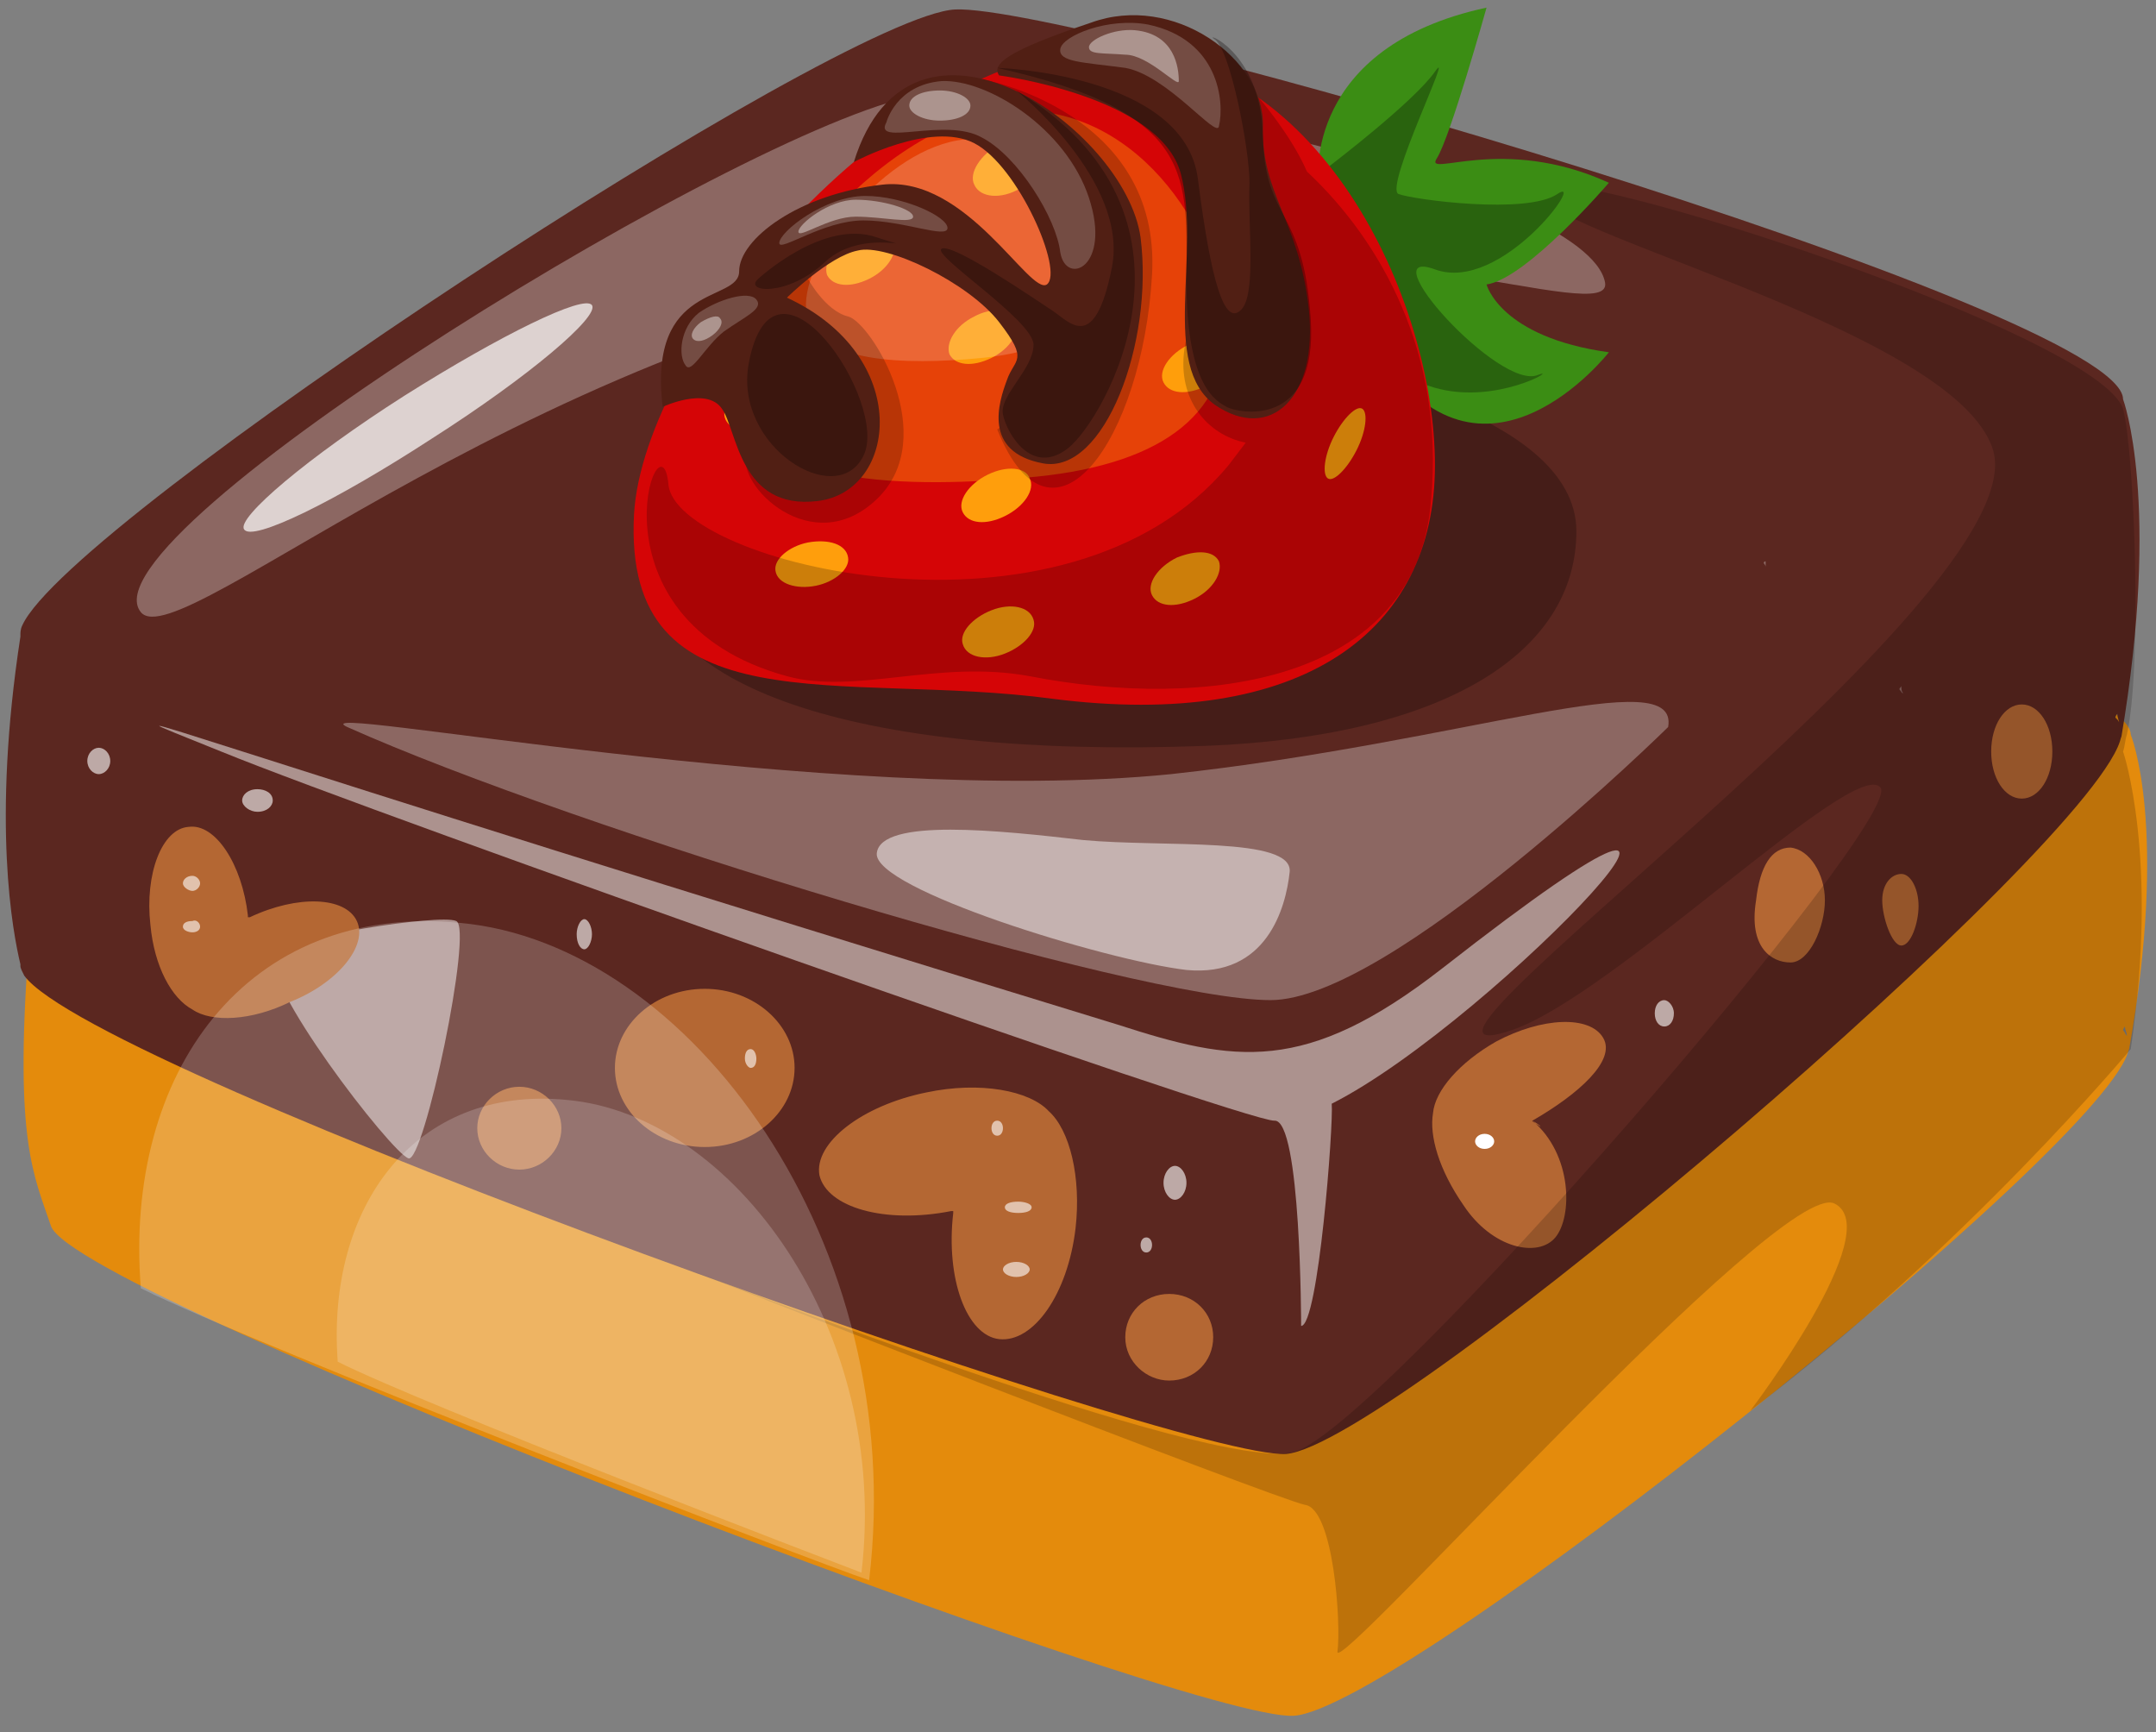 <svg width="122" height="98" fill="none" xmlns="http://www.w3.org/2000/svg"><rect width="100%" height="100%" fill="#808080" stroke="none"/><g clip-path="url(#clip0)"><path d="M120.57 41.56c0-4.795-59.382-20.885-66.089-20.565-6.598.32-50.08 26.851-52.784 32.392-.109.213-.109.32-.109.533v.106c-.757 10.549.325 12.467 1.298 15.344 1.407 4.049 64.467 28.023 70.308 27.703 6.057-.32 46.295-32.391 47.268-37.72v.107c2.272-12.68.108-17.9.108-17.9zM1.913 54.559v.107-.107zm118.225 3.73c0-.107.108-.214.108-.214 0 .213.108.32.108.533-.108-.107-.108-.213-.216-.32z" fill="#E48B0C"/><path d="M120.137 22.592c0-5.115-59.383-22.376-66.089-22.056-6.49.32-50.08 28.875-52.785 34.842-.108.213-.108.426-.108.533v.106c-1.622 10.55-.433 16.73 0 18.54v.107c0 .107.108.32.216.533 4.003 5.54 65.549 27.384 71.39 27.064 6.057-.426 46.294-34.842 47.268-40.596v.106c2.271-13.425.108-19.18.108-19.18zM1.48 36.657c0-.107 0-.107 0 0zm118.224 3.942c0-.106.109-.213.109-.213 0 .213.108.426.108.533 0-.107-.108-.213-.217-.32z" fill="#5B2720"/><path opacity=".3" d="M90.825 15.987C89.85 10.66 61.404 4.267 52.318 5.332 43.232 6.504 4.4 30.265 7.97 34.634c2.163 2.664 22.715-16.303 50.838-19.925 17.739-2.345 32.45 3.835 32.017 1.278zm16.657 23.015c0-.106.108-.106.108-.213 0 .213 0 .32.109.426-.109 0-.109-.106-.217-.213zm-87.83 2.131c12.872 5.754 44.78 15.45 52.244 15.45 6.814 0 22.498-15.45 22.498-15.45.65-3.729-11.465.853-28.123 2.664-19.037 1.918-49.756-4.155-46.62-2.663zm9.735-11.72s0 .106 0 0c0 .106 0 0 0 0zm70.415 2.45s0-.106.109-.106v.32c0-.107-.109-.213-.109-.213z" fill="#fff"/><path opacity=".5" d="M25.817 52.108c-.973-.426-9.41.96-10.167 1.705l-.108.107c-.974 1.491 6.598 11.294 7.571 11.614.866.32 3.678-13 2.704-13.426z" fill="#fff"/><path opacity=".7" d="M33.497 17.266c.433.64-3.57 4.049-9.086 7.565-5.408 3.516-10.167 5.86-10.6 5.114-.433-.639 3.57-4.049 9.086-7.565 5.408-3.41 10.168-5.753 10.6-5.114z" fill="#fff"/><path opacity=".25" d="M89.202 30.052c0 6.82-7.355 11.614-20.984 12.147-20.227.746-31.476-3.516-31.476-10.335 0-6.82 11.033-12.254 24.662-12.254s27.798 3.73 27.798 10.442z" fill="#070001"/><path d="M20.193 52.108c-.65-1.385-3.353-1.491-6.058-.213h-.108v-.106c-.324-2.877-1.838-5.221-3.353-5.008-1.514.106-2.488 2.664-2.163 5.54.216 2.345 1.19 4.156 2.38 4.795 1.081.746 3.353.64 5.516-.426 2.704-1.065 4.435-3.196 3.786-4.582zm26.176 14.385c.432 1.811 3.677 2.77 7.463 2.024h.108v.107c-.432 3.73.757 6.926 2.596 7.139 1.947.213 3.894-2.557 4.327-6.287.324-2.876-.325-5.54-1.514-6.606-1.082-1.172-3.894-1.705-6.923-1.065-3.678.745-6.382 2.877-6.057 4.688zm-1.407-6.073c0 2.45-2.271 4.475-5.083 4.475-2.813 0-5.084-2.025-5.084-4.476 0-2.45 2.271-4.475 5.084-4.475 2.812 0 5.084 2.025 5.084 4.475zm-13.195 3.41c0 1.278-1.082 2.343-2.38 2.343-1.298 0-2.38-1.065-2.38-2.344s1.082-2.344 2.38-2.344c1.298 0 2.38 1.066 2.38 2.344zM68.65 75.656c0 1.386-1.08 2.451-2.487 2.451-1.298 0-2.488-1.065-2.488-2.45 0-1.386 1.082-2.451 2.488-2.451s2.488 1.065 2.488 2.45zm19.362-5.646c.974-1.173.974-4.69-1.298-6.607 0 0 .541.32.433.32 0 0-.54-.32-.433-.32 2.596-1.492 4.76-3.41 4.002-4.688-.757-1.28-3.46-1.173-6.057.213-2.055 1.172-3.461 2.77-3.57 4.049-.216 1.278.325 3.196 1.731 5.22 1.623 2.451 4.219 2.984 5.192 1.812zm15.252-19.074c0 1.492-.866 3.517-1.947 3.517-1.082 0-2.38-.853-1.947-3.517.216-1.918.865-2.983 1.947-2.983 1.081.106 1.947 1.492 1.947 2.983zm12.871-8.417c0 1.491-.757 2.663-1.73 2.663-.974 0-1.731-1.172-1.731-2.663 0-1.492.757-2.664 1.731-2.664.973 0 1.73 1.172 1.73 2.664zm-7.571 8.737c0 .959-.433 2.238-.974 2.238-.54 0-1.081-1.599-1.081-2.558 0-.959.541-1.491 1.081-1.491.541 0 .974.852.974 1.811z" fill="#B46733"/><path opacity=".6" d="M11.323 49.977c0 .214-.216.427-.433.427-.216 0-.54-.214-.54-.427s.216-.426.54-.426c.217 0 .433.213.433.426zm0 2.451c0 .214-.216.32-.433.32-.216 0-.54-.106-.54-.32 0-.213.216-.32.54-.32.217-.106.433.107.433.32zM42.8 59.887c0 .32-.109.532-.325.532-.108 0-.325-.213-.325-.532 0-.32.109-.533.325-.533.216 0 .324.32.324.533zm15.575 8.418c0 .213-.324.32-.757.32s-.757-.107-.757-.32c0-.214.324-.32.757-.32.325 0 .757.106.757.32zm-.108 3.515c0 .214-.325.427-.757.427-.433 0-.757-.213-.757-.427 0-.213.324-.426.757-.426s.757.213.757.426zm-1.514-7.991c0 .213-.108.426-.325.426-.216 0-.324-.213-.324-.426s.108-.426.324-.426c.217 0 .325.213.325.426z" fill="#fff"/><path d="M84.551 64.575c0 .213-.216.426-.54.426-.325 0-.541-.213-.541-.426s.216-.426.54-.426c.325 0 .541.213.541.426z" fill="#fff"/><path opacity=".6" d="M94.719 57.33c0 .426-.217.745-.541.745-.325 0-.541-.32-.541-.746s.216-.745.54-.745c.217 0 .542.32.542.745zm-27.582 9.59c0 .532-.325.958-.65.958-.324 0-.648-.426-.648-.959 0-.533.324-.959.649-.959.324 0 .649.426.649.96zm-1.947 3.515c0 .213-.109.427-.325.427-.216 0-.325-.213-.325-.427 0-.213.109-.426.325-.426.216 0 .325.213.325.426zM33.497 52.854c0 .426-.216.853-.432.853-.217 0-.433-.32-.433-.853 0-.426.216-.852.433-.852.216 0 .432.426.432.852zm-18.063-7.565c0 .32-.325.64-.866.64-.432 0-.865-.32-.865-.64s.324-.64.865-.64c.433 0 .866.214.866.64zM6.24 43.051c0 .427-.325.746-.65.746-.324 0-.649-.32-.649-.746s.325-.745.65-.745c.324 0 .648.32.648.745z" fill="#fff"/><g opacity=".7"><path opacity=".7" d="M81.63 54.772c-7.787 6.074-11.79 5.328-18.387 3.197-54.3-16.622-59.708-19.073-50.73-15.45 8.87 3.622 58.085 20.99 59.6 20.884 1.513-.107 1.513 11.614 1.513 11.614.974 0 1.84-11.401 1.731-12.573 9.302-4.688 27.799-24.507 6.274-7.672z" fill="#fff"/><path opacity=".25" d="M120.137 42.519s0 .106 0 0c.109-.32.109-.64.217-.96.865-3.835.432-15.982-.217-18.433-1.514-4.262-31.26-13.852-32.882-12.573-2.596 2.025 23.364 7.778 25.527 14.917 2.488 8.418-37.317 36.228-27.257 32.818 5.732-1.917 19.361-15.45 20.875-13.745 1.515 1.705-28.447 36.441-33.206 37.613-4.651 1.172-33.315-10.016-33.964-10.229-.65-.213 32.99 12.893 34.613 13.212 1.622.214 2.055 6.713 1.838 8.312-.108 1.491 25.095-26.851 28.123-25.36 3.029 1.492-4.759 11.72-4.759 11.72 12.115-9.163 21.525-20.457 21.525-20.457 1.623-10.868-.433-16.835-.433-16.835z" fill="#070001"/><path opacity=".3" d="M49.181 89.402c2.272-19.073-10.167-36.015-23.147-37.187C13.919 51.043 6.997 60.739 7.97 72.886c6.598 3.303 38.29 15.557 41.211 16.516z" fill="#fff"/><path opacity=".7" d="M72.977 49.338c-.216 2.024-1.297 5.967-5.84 5.54-4.543-.532-17.74-4.581-17.523-6.605.216-2.025 7.03-1.28 11.682-.746 4.542.426 11.898-.214 11.681 1.811z" fill="#fff"/><path opacity=".3" d="M48.748 88.975c1.623-13.745-7.247-25.892-16.657-26.744-8.653-.853-13.629 6.073-12.98 14.81 4.867 2.451 27.69 11.189 29.637 11.934z" fill="#fff"/></g><path d="M74.6 10.233s-.865-7.565 9.518-9.802c0 0-2.055 7.352-2.812 8.524-.757 1.172 3.678-1.385 9.735 1.385 0 0-4.651 5.434-6.923 5.754 0 0 .758 2.983 6.923 3.836 0 0-7.139 9.163-13.088-.107-6.057-9.27-4.002-6.18-3.353-9.59z" fill="#3B8D14"/><path opacity=".3" d="M75.249 9.381s4.76-3.623 5.949-5.328c1.19-1.704-2.92 6.607-2.055 6.926.865.32 7.247 1.172 8.978 0 1.73-1.172-3.137 5.648-6.923 4.262-3.786-1.385 3.678 6.926 5.84 5.967 2.272-.852-11.573 7.246-11.79-11.827z" fill="#000"/><path d="M81.198 26.323c0 9.376-7.463 15.024-21.633 13.212-11.898-1.598-24.337 1.812-23.688-10.442.54-9.377 14.602-26.318 26.716-26.318C74.6 2.668 81.198 16.946 81.198 26.323z" fill="#D50506"/><path d="M59.24 8.315c.325.64-.324 1.705-1.514 2.345-1.082.639-2.271.532-2.596-.213-.324-.64.325-1.705 1.514-2.345 1.19-.532 2.38-.426 2.596.213zm-1.73 9.803c.216.64-.325 1.599-1.406 2.131-1.082.533-2.056.427-2.38-.213-.216-.64.325-1.598 1.406-2.13.974-.534 2.055-.427 2.38.212zm-12.656 3.73c.217.639-.324 1.598-1.406 2.13-1.082.533-2.055.427-2.38-.212-.324-.64.325-1.599 1.407-2.131.973-.533 2.055-.427 2.38.213zm13.413 5.221c.324.639-.325 1.598-1.406 2.13-1.082.533-2.055.427-2.38-.212-.325-.64.325-1.599 1.406-2.131 1.082-.533 2.163-.427 2.38.213zm11.357-7.353c.217.64-.324 1.599-1.406 2.131-1.082.533-2.055.427-2.38-.213-.324-.639.325-1.598 1.407-2.13 1.081-.427 2.055-.427 2.38.212zm-19.037-6.073c.216.64-.324 1.598-1.406 2.131-1.082.533-2.055.426-2.38-.213-.216-.64.325-1.598 1.407-2.131.973-.533 2.055-.426 2.38.213zm-2.596 17.901c.108.64-.757 1.385-1.839 1.598-1.081.213-2.163-.107-2.271-.852-.108-.64.757-1.386 1.839-1.599 1.19-.213 2.163.107 2.271.853zm20.984.213c.217.64-.324 1.598-1.406 2.13-1.082.534-2.055.427-2.38-.212-.324-.64.325-1.598 1.407-2.131 1.081-.426 2.055-.426 2.38.213zM58.483 35.06c.217.64-.54 1.492-1.622 1.918-1.082.426-2.164.213-2.38-.533-.216-.64.54-1.492 1.623-1.918 1.081-.426 2.163-.213 2.38.533zm18.605-11.934c.324.213.216 1.279-.325 2.344-.54 1.066-1.298 1.812-1.623 1.599-.324-.213-.216-1.279.325-2.345.54-1.065 1.298-1.81 1.623-1.598z" fill="#FF9E0C"/><path opacity=".4" d="M69.3 18.118c.432 5.115-3.353 8.098-10.6 8.844-7.356.746-16.334.533-16.766-4.582-.433-5.114 7.68-15.343 14.927-16.089 7.355-.64 12.006 6.713 12.439 11.827z" fill="#FF9E0C"/><path opacity=".2" d="M61.945 14.922c.216 3.09-1.947 4.901-6.382 5.327-4.327.427-9.735.32-9.951-2.77-.217-3.09 4.542-9.164 8.977-9.59 4.327-.533 7.14 3.943 7.356 7.033z" fill="#FFF7EF"/><path opacity=".2" d="M55.563 4.48s10.167 1.81 9.626 11.08c-.54 9.27-5.624 16.516-8.76 8.737 0 0 5.948-3.942 6.056-7.458.217-3.517-6.922-12.36-6.922-12.36z" fill="#000"/><path opacity=".2" d="M73.951 9.7c-.865-2.024-2.704-4.155-2.704-4.155-.325-.213-.65.32-1.082 1.279-2.488-1.492-4.867-2.131-6.273-1.705 0 0 2.812 1.918 5.192 5.008-.866 3.09-1.623 7.032-2.056 9.59-.432 2.877 1.298 4.901 3.462 5.327l-.974 1.279c-9.194 11.081-31.368 5.54-31.692 1.065-.433-4.475-4.976 7.672 6.706 10.869 3.894 1.065 8.545-.96 13.737 0 9.843 1.918 21.958.426 22.715-10.016.757-8.205-2.813-14.598-7.031-18.54z" fill="#000"/><path opacity=".2" d="M45.72 15.774s.973 1.812 2.271 2.131c1.298.32 5.3 6.82 1.623 10.336-3.678 3.516-8.005-.853-7.355-2.558.757-1.598.54-9.163 3.46-9.909z" fill="#000"/><path d="M44.53 16.84s2.38-2.345 4.002-2.664c1.623-.426 6.274 1.811 8.004 4.049 1.73 2.237.866 2.024.433 3.303-.433 1.172-1.406 4.049 2.055 4.688 3.461.64 6.274-6.82 5.516-12.786-.865-6.18-12.98-14.704-16.224-4.262 0 0 4.326-2.344 6.814-1.066 2.488 1.279 5.084 7.246 4.11 7.992-.973.64-4.543-6.18-9.302-5.648-4.76.533-8.112 3.09-8.112 4.902 0 1.811-5.192.533-4.327 7.672 0 0 2.488-1.172 3.353.106.866 1.172.974 5.754 5.409 5.221 4.542-.533 5.408-8.204-1.731-11.507z" fill="#511F14"/><path d="M56.536 4.267s9.086 1.172 10.276 5.54c1.19 4.476-1.19 10.87 1.947 13.107 3.137 2.13 5.84-.427 5.3-5.434-.54-5.008-2.704-6.5-2.596-10.336.108-3.836-5.084-7.565-9.735-5.86-4.76 1.598-5.625 2.344-5.192 2.983z" fill="#511F14"/><path opacity=".3" d="M56.428 3.84s10.6.32 11.357 6.287c.758 5.967 1.515 8.204 2.38 7.458.973-.745.433-4.794.54-7.245 0-1.918-1.08-7.459-1.946-8.098-.865-.533 2.596.533 2.704 5.434.108 4.902 2.271 3.943 2.704 10.336.433 6.393-4.218 5.327-4.76 5.008-.54-.32-2.27-1.066-2.27-7.14 0-5.86.648-9.482-10.709-12.04z" fill="#070001"/><path opacity=".3" d="M57.51 5.119s6.382 5.114 5.408 10.016c-.974 4.901-2.38 3.09-3.353 2.45-.974-.639-5.625-3.835-6.274-3.516-.649.32 5.192 4.05 5.192 5.434 0 1.386-1.947 2.877-1.73 3.943.216 1.065 1.622 3.516 3.677 1.918 2.055-1.599 8.762-13.213-2.92-20.245zM42.907 15.774s3.678-3.41 6.707-2.344c2.92.959-.758-.64-2.92 1.385-2.164 2.025-4.652 1.705-3.787.96zm-.54 4.795c-.866 4.688 4.975 8.311 6.49 5.221 1.514-2.983-5.084-12.786-6.49-5.221z" fill="#070001"/><path opacity=".2" d="M68.975 7.143c-.108.746-2.92-2.877-5.3-3.303-2.38-.32-3.786-.32-3.677-1.065.108-.746 2.704-1.812 4.975-1.385 4.002.852 4.327 4.368 4.002 5.753z" fill="#fff"/><path opacity=".4" d="M66.704 4.586c0 .426-1.73-1.492-3.029-1.492-1.298-.106-2.055 0-2.055-.426s1.406-1.065 2.596-.959c2.272.213 2.488 2.131 2.488 2.877z" fill="#fff"/><path opacity=".2" d="M50.154 6.93s.541-2.13 3.137-2.344c2.596-.106 7.03 2.664 8.329 6.606 1.298 3.943-1.298 5.008-1.622 3.09-.217-1.918-2.38-5.434-4.435-6.5-2.056-1.171-6.166.533-5.409-.852z" fill="#fff"/><path opacity=".4" d="M54.914 5.971c0 .533-.758.853-1.731.853-.973 0-1.73-.426-1.73-.853 0-.532.757-.852 1.73-.852.974 0 1.73.426 1.73.852z" fill="#fff"/><path opacity=".2" d="M53.616 12.897c0 .64-2.488-.426-4.76-.426-2.271 0-4.759 1.811-4.759 1.279 0-.64 2.596-2.664 4.868-2.664 2.163 0 4.65 1.172 4.65 1.811z" fill="#fff"/><path opacity=".4" d="M51.669 12.258c0 .426-1.73 0-3.245 0-1.514 0-3.245 1.279-3.245.852 0-.426 1.73-1.811 3.245-1.811 1.514 0 3.245.533 3.245.959z" fill="#fff"/><path opacity=".2" d="M42.8 16.946c.432.533-.65.96-1.84 1.811-1.081.853-1.839 2.451-2.163 1.918-.433-.532-.324-2.13.757-2.983 1.082-.746 2.813-1.279 3.245-.746z" fill="#fff"/><path opacity=".4" d="M40.744 18.012c.217.213 0 .639-.432.959-.433.32-.866.426-1.082.213-.216-.213 0-.64.433-.96.54-.319.973-.425 1.081-.212z" fill="#fff"/></g><defs><clipPath id="clip0"><path fill="#fff" transform="translate(.29 .43)" d="M0 0h121.253v96.643H0z"/></clipPath></defs></svg>